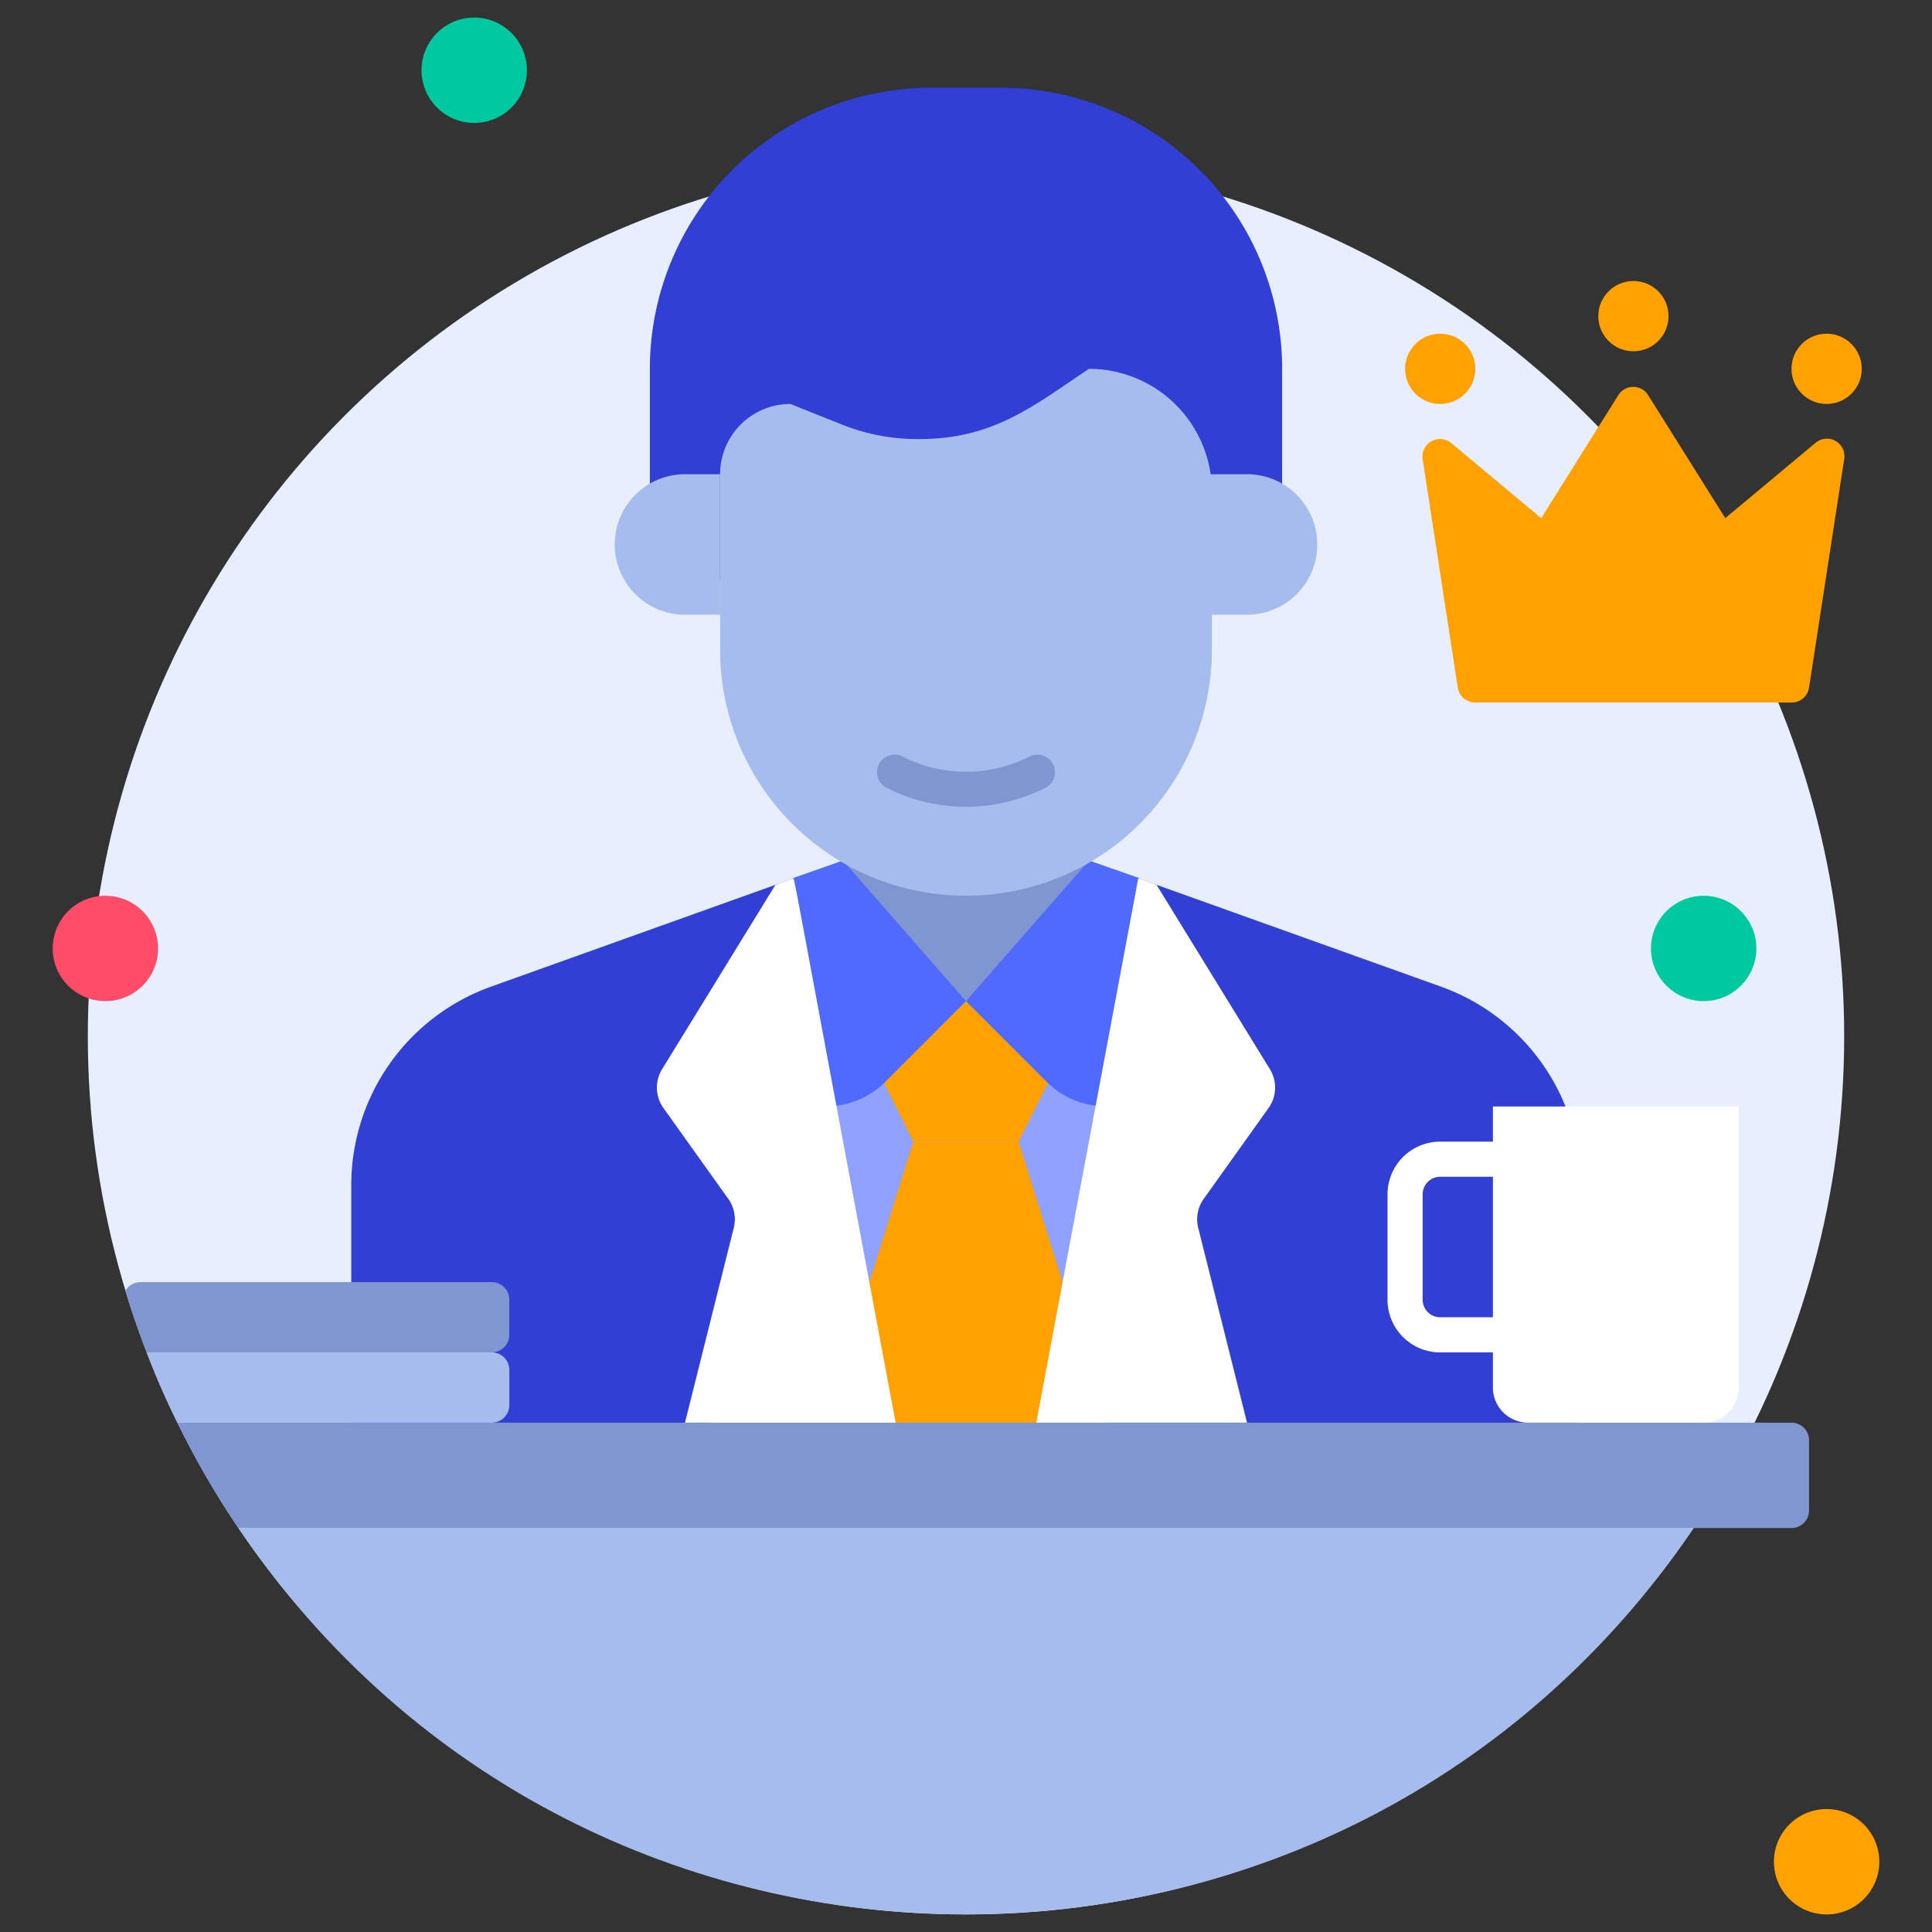<svg xmlns="http://www.w3.org/2000/svg" viewBox="0 0 110 110"><rect x="0" y="0" width="110" height="110" fill="#333333" stroke="none"/><defs><style>.cls-1{fill:#e7efff;}.cls-2{fill:#00c99f;}.cls-3{fill:#ff4d69;}.cls-4{fill:#ffa100;}.cls-5{fill:#323fd4;}.cls-6{fill:#8fa2ff;}.cls-7{fill:#7f96d1;}.cls-8{fill:#a5bced;}.cls-9{fill:#4e6aff;}.cls-10{fill:#fff;}</style></defs><title>Boss</title><g id="_28._Boss" data-name="28. Boss"><circle class="cls-1" cx="55" cy="59" r="50"/><circle class="cls-2" cx="27" cy="4" r="3"/><circle class="cls-3" cx="6" cy="54" r="3"/><circle class="cls-2" cx="97" cy="54" r="3"/><circle class="cls-4" cx="104" cy="106" r="3"/><path class="cls-5" d="M90,67.46V85H20V67.46a12,12,0,0,1,8-11.3L48,49H62l20,7.16A12,12,0,0,1,90,67.46Z"/><path class="cls-6" d="M64.9,50,62,81H48c-3.06-32.67-3-30.94-2.85-31L48,49H62Z"/><polygon class="cls-4" points="60 61 58 65 52 65 50 61 55 57 60 61"/><path class="cls-7" d="M55,57a7,7,0,0,1-7-7V49H62v1A7,7,0,0,1,55,57Z"/><path class="cls-8" d="M96.43,87c-19.83,29.29-63,29.36-82.86,0Z"/><path class="cls-9" d="M55,57l-4.59,4.59A4.84,4.84,0,0,1,47,63L45.15,50,48,49Z"/><path class="cls-9" d="M64.85,50,63,63a4.84,4.84,0,0,1-3.41-1.41L55,57l7-8Z"/><polygon class="cls-4" points="63 81 47 81 52 65 58 65 63 81"/><path class="cls-10" d="M39,81l2.78-11.1a2,2,0,0,0-.32-1.65l-3.69-5.17a2,2,0,0,1-.07-2.21l6.45-10.49,1-.36c.1,0-.24-1.49,5.85,31Z"/><path class="cls-10" d="M65.85,50.38,72.3,60.87a2,2,0,0,1-.07,2.21l-3.69,5.17a2,2,0,0,0-.32,1.65L71,81H59l5.81-31Z"/><path class="cls-5" d="M53,5h4A16,16,0,0,1,73,21V33a0,0,0,0,1,0,0H37a0,0,0,0,1,0,0V21A16,16,0,0,1,53,5Z"/><path class="cls-8" d="M55,51A14,14,0,0,1,41,37V27a4,4,0,0,1,4-4l2.83,1.13a11.68,11.68,0,0,0,4.5.87c4.23,0,6.48-1.87,9.67-4a7,7,0,0,1,7,7v9A14,14,0,0,1,55,51Z"/><path class="cls-8" d="M39,35h2V27H39a4,4,0,0,0,0,8Z"/><path class="cls-8" d="M71,35H68V27h3a4,4,0,0,1,0,8Z"/><path class="cls-7" d="M50.55,44.89a1,1,0,1,1,.9-1.78,8,8,0,0,0,7.1,0,1,1,0,1,1,.9,1.78A10,10,0,0,1,50.55,44.89Z"/><path class="cls-7" d="M103,82v4a1,1,0,0,1-1,1H13.57a48.22,48.22,0,0,1-3.47-6H102A1,1,0,0,1,103,82Z"/><path class="cls-8" d="M29,78v2a1,1,0,0,1-1,1H10.1a41.75,41.75,0,0,1-1.75-4H28A1,1,0,0,1,29,78Z"/><path class="cls-7" d="M29,74v2a1,1,0,0,1-1,1H8.35c-.45-1.15-.86-2.32-1.21-3.51A1,1,0,0,1,8,73H28A1,1,0,0,1,29,74Z"/><path class="cls-4" d="M105,26.15l-2,13a1,1,0,0,1-1,.85H84a1,1,0,0,1-1-.85l-2-13a1,1,0,0,1,1.63-.92l5.12,4.27,4.39-7a1,1,0,0,1,1.7,0l4.39,7,5.12-4.27A1,1,0,0,1,105,26.15Z"/><circle class="cls-4" cx="93" cy="18" r="2"/><circle class="cls-4" cx="82" cy="21" r="2"/><circle class="cls-4" cx="104" cy="21" r="2"/><path class="cls-10" d="M85,63v2H82a3,3,0,0,0-3,3v6a3,3,0,0,0,3,3h3v2a2,2,0,0,0,2,2H97a2,2,0,0,0,2-2V63ZM82,75a1,1,0,0,1-1-1V68a1,1,0,0,1,1-1h3v8Z"/></g></svg>